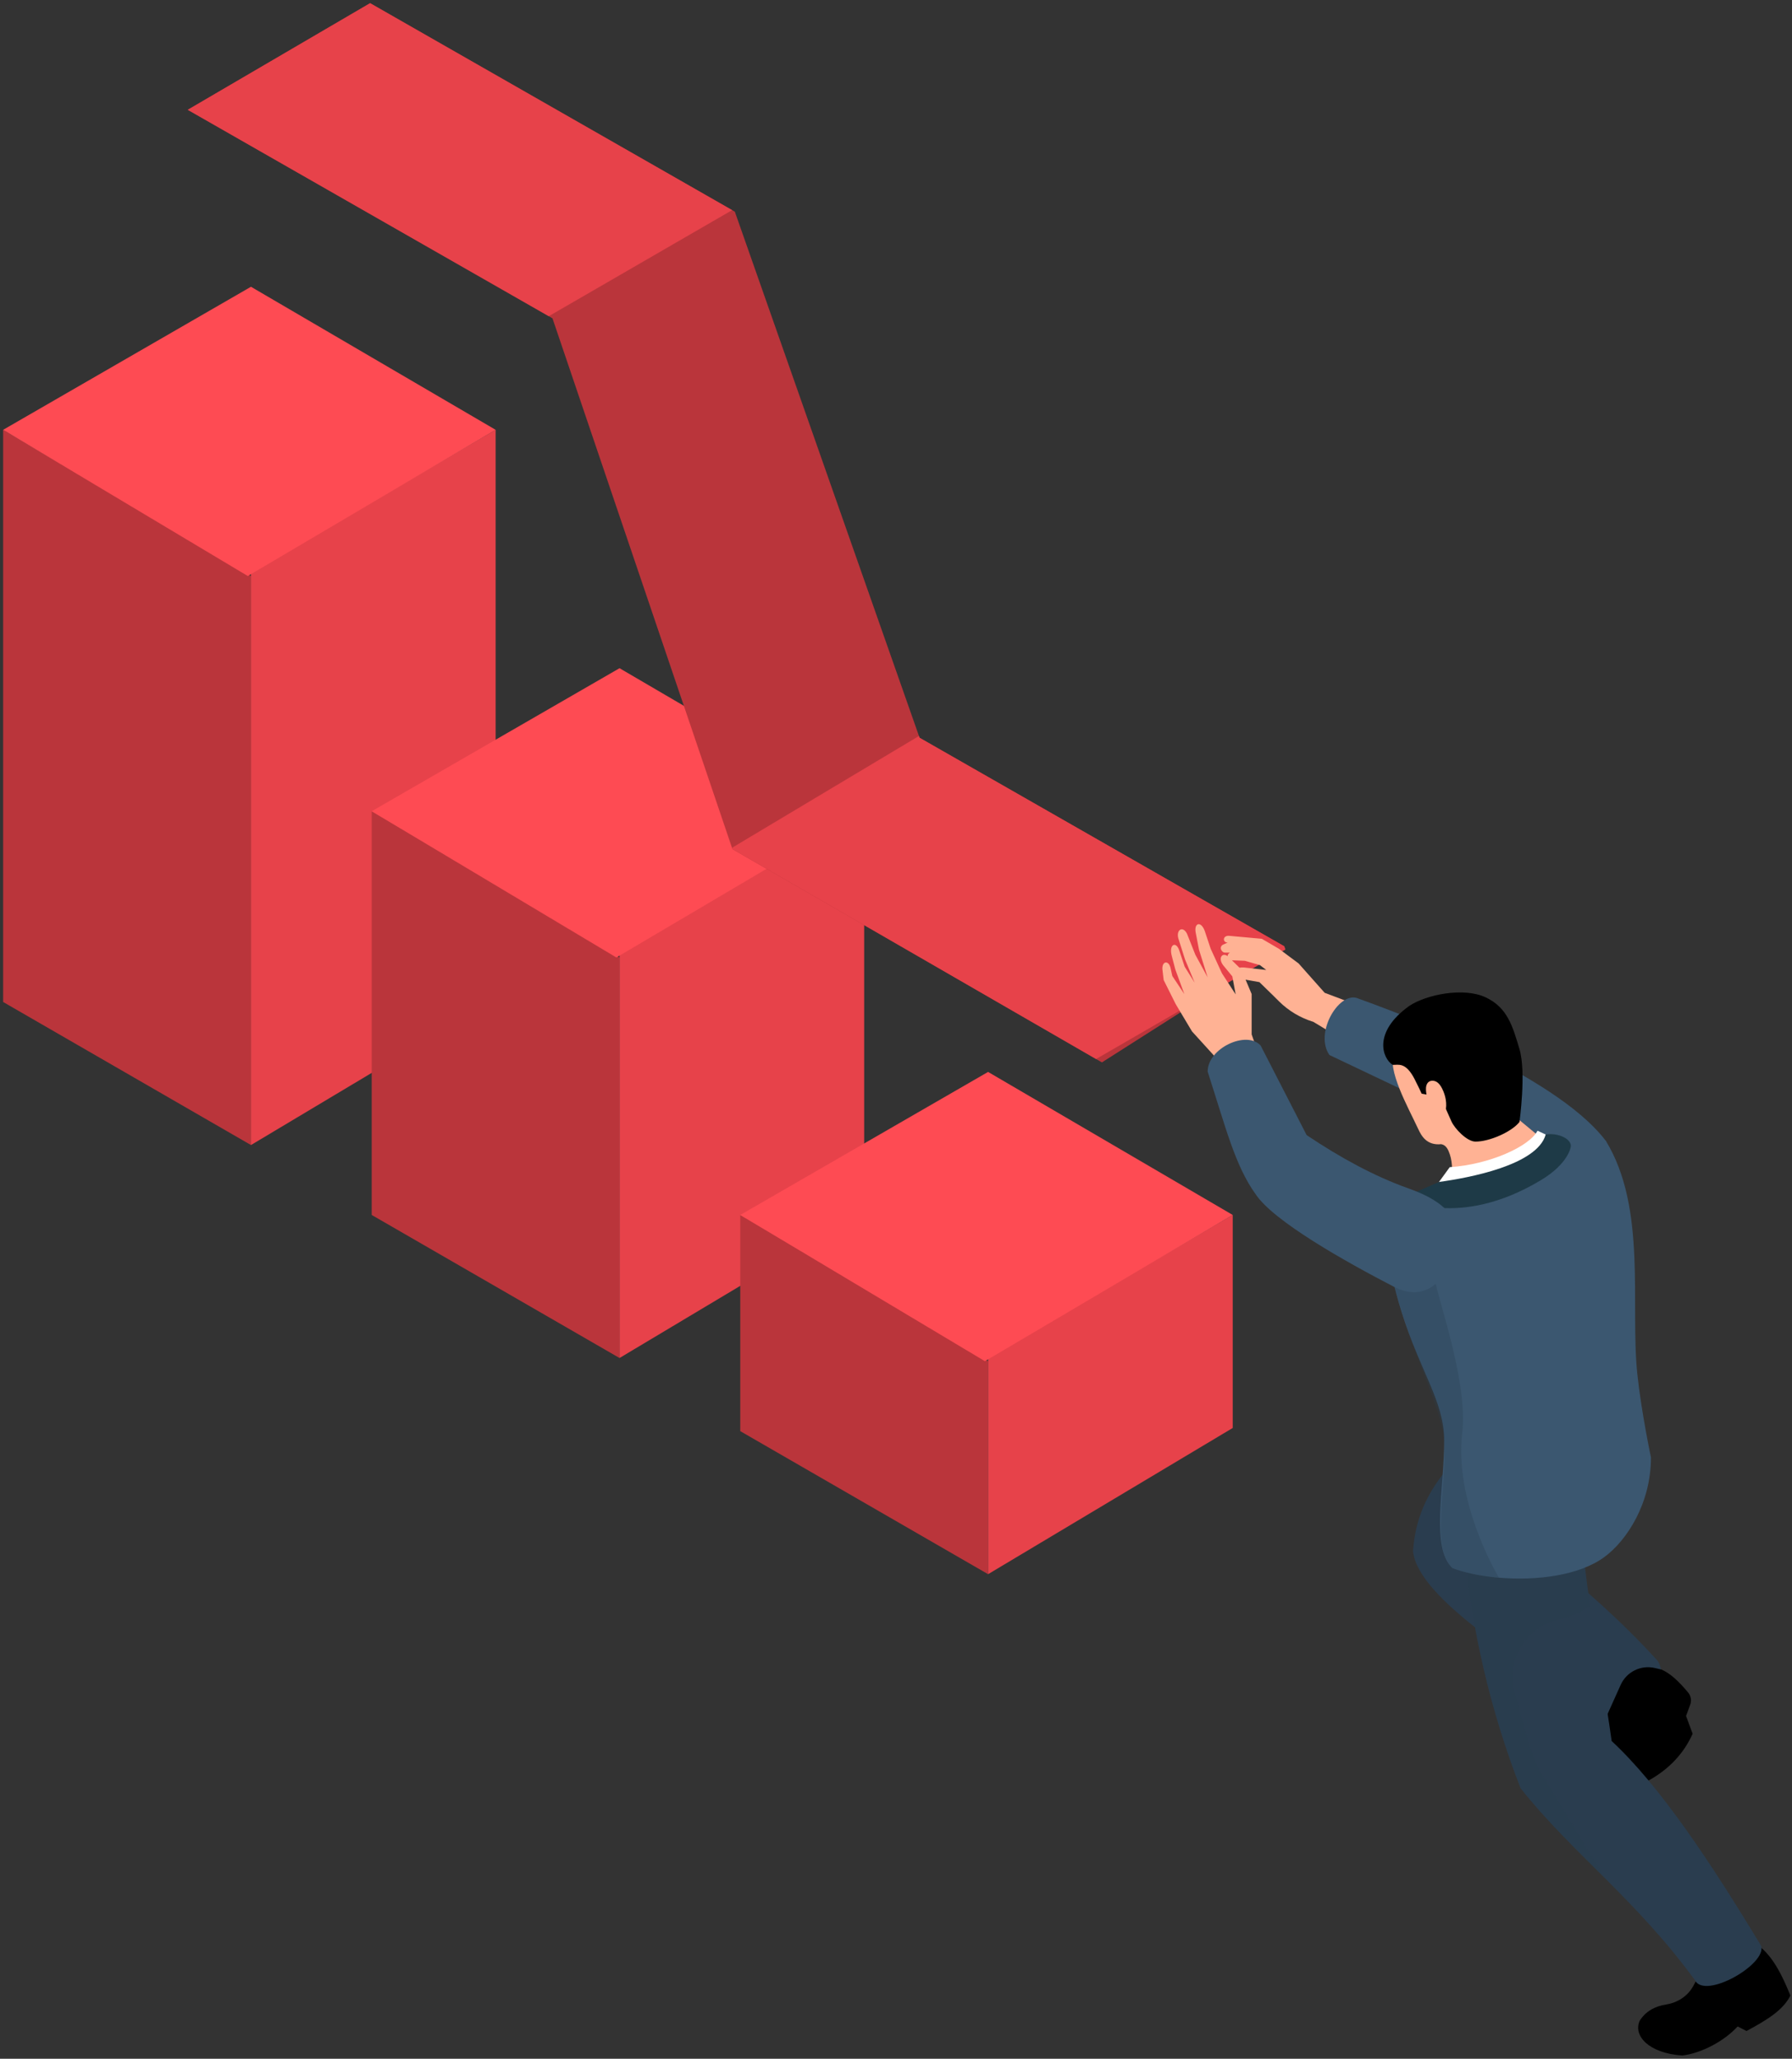 <svg width="344" height="395" viewBox="0 0 344 395" fill="none" xmlns="http://www.w3.org/2000/svg">
<rect x="0" y="0" width="344" height="395" fill="#333333" stroke="none"/>
<path d="M48.178 110.52V219.694L0.605 192.247V82.466L48.178 110.52Z" fill="#BA353B"/>
<path d="M95.141 82.466V191.638L48.178 219.694V109.91L95.141 82.466Z" fill="#E7424A"/>
<path d="M95.141 82.466L48.178 55.02L0.605 82.466L47.568 110.52L95.141 82.466Z" fill="#FE4B53"/>
<path d="M118.927 183.707V260.554L71.354 233.108V155.65L118.927 183.707Z" fill="#BA353B"/>
<path d="M165.89 155.65V232.499L118.927 260.554V183.095L165.89 155.65Z" fill="#E7424A"/>
<path d="M165.89 155.65L118.927 128.205L71.354 155.65L118.318 183.708L165.89 155.65Z" fill="#FE4B53"/>
<path d="M189.677 261.167V302.031L142.103 274.585V233.11L189.677 261.167Z" fill="#BA353B"/>
<path d="M236.639 233.11V273.976L189.677 302.031V260.556L236.639 233.11Z" fill="#E7424A"/>
<path d="M236.639 233.111L189.677 205.665L142.103 233.111L189.066 261.167L236.639 233.111Z" fill="#FE4B53"/>
<path d="M36.039 21.066L71.048 0.607L140.545 40.316L141.063 40.617L176.407 141.21L176.525 141.548L246.54 181.558L211.532 203.834L210.405 203.189L140.608 162.916L140.517 162.662L106.056 61.076L105.346 60.666L36.039 21.066Z" fill="#BA353B"/>
<path d="M140.517 162.663L176.407 141.211L176.525 141.548L246.54 181.558L246.758 182.175L210.405 203.19L140.608 162.916L140.517 162.663Z" fill="#E7424A"/>
<path d="M36.039 21.068L71.047 0.609L140.544 40.318L105.345 60.667L36.039 21.068Z" fill="#E7424A"/>
<path d="M238.278 187.831C238.374 187.831 241.766 188.438 241.766 188.438L244.549 191.155L245.522 192.122C247.361 193.947 249.621 195.295 252.1 196.052L257.795 199.474L260.482 192.819L254.288 190.484L249.288 184.853L245.513 182.04L242.218 180.12L235.854 179.544C234.637 179.544 234.716 180.872 235.676 180.842L234.862 181.21C233.883 181.609 234.488 182.841 235.211 182.775H236.107C235.355 183.19 235.531 184.233 236.587 184.247L238.956 184.343L241.866 185.176L243.081 186.104L238.792 185.624C236.519 185.465 236.296 187.383 238.278 187.831Z" fill="#FFB294"/>
<path d="M255.201 202.419C252.323 198.294 256.833 190.517 260.393 191.456C269.695 194.827 278.364 198.279 284.664 202.035C292.445 206.288 302.892 211.883 308.257 218.884C310.677 227.838 307.151 233.985 301.545 235.434L280.25 214.321L255.201 202.419Z" fill="#3B5770"/>
<path d="M234.578 207.486L233.027 202.515L228.821 197.889L225.686 192.642L223.383 188.035L223.173 186.259C222.886 184.439 224.277 184.101 224.683 185.639L225.046 187.268L227.349 190.724L225.622 186.017L224.944 183.421C224.343 181.269 225.671 180.517 226.325 182.215L227.415 185.477L229.333 188.547L227.479 184.069L226.198 180.039C225.75 178.406 227.043 177.56 227.861 179.145L229.46 183.173L231.827 187.525L230.164 182.215L229.548 179.024C229.14 177.112 230.499 176.6 231.251 178.567L232.402 182.021L234.578 186.756L237.201 190.784L236.56 187.329L234.769 185.154C233.76 183.765 234.688 182.58 235.791 183.557L238.287 186.015L240.271 190.722V198.465L242.446 204.671L234.578 207.486Z" fill="#FFB294"/>
<path d="M289.063 271.415C280.83 278.359 272.106 284.914 271.246 297.602C272.191 306.916 293.329 319.419 308.793 330.034C312.865 332.598 321.457 323.789 318.22 318.659C311.353 311.133 303.854 304.435 295.95 298.277L303.372 285.456L289.063 271.415Z" fill="#2A3D4F"/>
<path d="M308.995 335.946L308.185 329.773L311.108 323.275C312.234 320.772 314.968 319.415 317.644 320.027L318.932 320.324C320.635 321.044 322.349 322.669 324.07 324.751C324.603 325.397 324.75 326.281 324.461 327.064L323.662 329.233L324.922 332.651C322.999 336.933 319.769 339.979 315.565 342.097L308.995 335.946Z" fill="black"/>
<path d="M322.764 371.166L326.812 377.734L325.088 380.973C324.032 382.953 322.077 384.234 319.862 384.586C317.621 384.939 315.879 385.933 314.758 387.724C313.496 390.511 316.374 393.926 322.944 394.383C326.611 393.943 331.025 391.607 333.563 388.803L335.267 389.678C339.358 387.492 342.33 385.61 343.689 382.874C341.2 376.663 338.976 373.672 335.543 372.066L329.784 366.395L322.764 371.166Z" fill="black"/>
<path d="M325.372 379.939C319.756 372.25 313.874 366.149 308.187 360.456C302.393 354.659 296.802 349.287 291.897 343.089C285.992 327.943 282.515 312.511 281.009 296.862C280.887 295.668 280.787 294.474 280.696 293.281L303.372 290.848C303.41 291.498 303.453 292.144 303.497 292.794C303.871 298.052 304.508 303.167 305.252 308.19C306.552 316.931 308.19 325.43 309.381 334.042C318.543 342.541 328.223 357.021 338.062 373.32C339.275 376.832 327.263 383.716 325.372 379.939Z" fill="#2A3D4F"/>
<path opacity="0.3" d="M308.187 360.457C302.393 354.66 296.802 349.288 291.897 343.09C285.992 327.944 282.515 312.512 281.009 296.863L303.145 292.245L303.495 292.797C303.869 298.055 304.506 303.17 305.25 308.194C303.225 309.447 301.103 310.356 298.926 310.862C292.912 312.272 289.278 318.453 290.752 324.45C291.988 329.51 293.418 334.334 295.088 338.86L308.187 360.457Z" fill="#2A3D4F"/>
<path d="M316.924 279.63C316.931 288.466 312.281 295.574 308.005 298.724C303.109 302.342 294.837 303.308 287.753 302.705C284.331 302.412 281.183 301.759 278.825 300.859C274.627 297.003 277.242 285.584 277.232 276.409C277.225 268.866 272.679 263.312 269.043 251.692C267.632 247.202 266.358 241.796 265.538 235.015L273.729 230.448L300.007 218.1C302.605 218.09 303.65 218.03 308.262 218.882C316.198 231.867 312.905 250.284 314.309 263.63C315.055 270.791 316.924 279.63 316.924 279.63Z" fill="#3B5770"/>
<path opacity="0.3" d="M287.751 302.705C284.329 302.412 281.181 301.76 278.823 300.859C274.625 297.004 277.71 285.572 277.23 276.41C276.905 270.195 269.708 257.041 266.698 242.807C268.476 241.042 276.161 244.63 275.566 245.307C274.855 246.117 281.949 264.383 280.696 274.925C279.177 287.7 286.78 301.07 287.751 302.705Z" fill="#2A3D4F"/>
<path d="M275.214 193.04C268.767 193.641 267.184 196.188 267.664 201.951C266.156 205.118 270.237 212.298 272.28 216.684C272.871 217.953 273.901 219.809 276.656 219.527C277.616 219.688 278.009 220.576 278.321 221.502C278.906 223.235 278.721 225.285 278.721 225.285C286.289 224.701 292.617 222.983 294.932 217.602L291.508 214.768L285.909 193.04H275.214Z" fill="#FFB294"/>
<path d="M267.339 204.308C268.376 204.366 269.803 203.656 271.551 207.042C272.225 208.346 272.907 209.833 272.907 209.833L276.552 210.496L278.606 215.118C279.256 216.58 281.607 219.014 283.209 219.033C285.915 219.063 290.24 217.14 291.685 215.263C291.685 215.263 293.012 205.74 291.685 201.29C290.357 196.842 289.376 193.316 285.172 191.346C280.968 189.377 273.775 190.809 270.472 193.041C263.515 198.048 265.355 203.057 267.339 204.308Z" fill="black"/>
<path d="M274.186 211.141C273.922 210.518 273.767 209.847 273.733 209.169C273.703 208.59 273.797 207.933 274.26 207.578C274.698 207.245 275.345 207.304 275.811 207.597C276.278 207.893 276.59 208.373 276.839 208.864C277.525 210.221 277.822 211.806 277.467 213.282C277.363 213.715 277.132 214.202 276.692 214.27C276.256 214.336 275.893 213.955 275.632 213.601C274.929 212.657 274.311 211.648 273.79 210.593L274.186 211.141Z" fill="#FFB294"/>
<path d="M274.655 228.948L278.296 223.939C285.96 223.432 293.596 219.957 295.147 216.947L299.181 218.816L290.669 226.227L274.655 228.948Z" fill="white"/>
<path d="M269.064 229.91C269.064 229.91 279.914 235.977 295.799 226.433C301.099 223.248 301.519 220.075 301.519 220.075C301.83 218.603 299.179 217.269 296.717 217.675C295.085 223.571 281.924 225.999 276.231 226.775L269.064 229.91Z" fill="#1E3A47"/>
<path d="M231.827 205.602C235.306 216.363 237.095 223.651 241.023 229.11C244.44 234.291 258.226 242.043 267.594 246.892C272.176 249.265 275.993 247.43 278.151 242.744L279.519 240.558C281.569 232.902 275.282 229.758 270.315 227.991C263.921 225.714 257.417 222.203 250.83 217.789L242.002 200.61C239.313 197.636 231.827 201.09 231.827 205.602Z" fill="#3B5770"/>
</svg>
